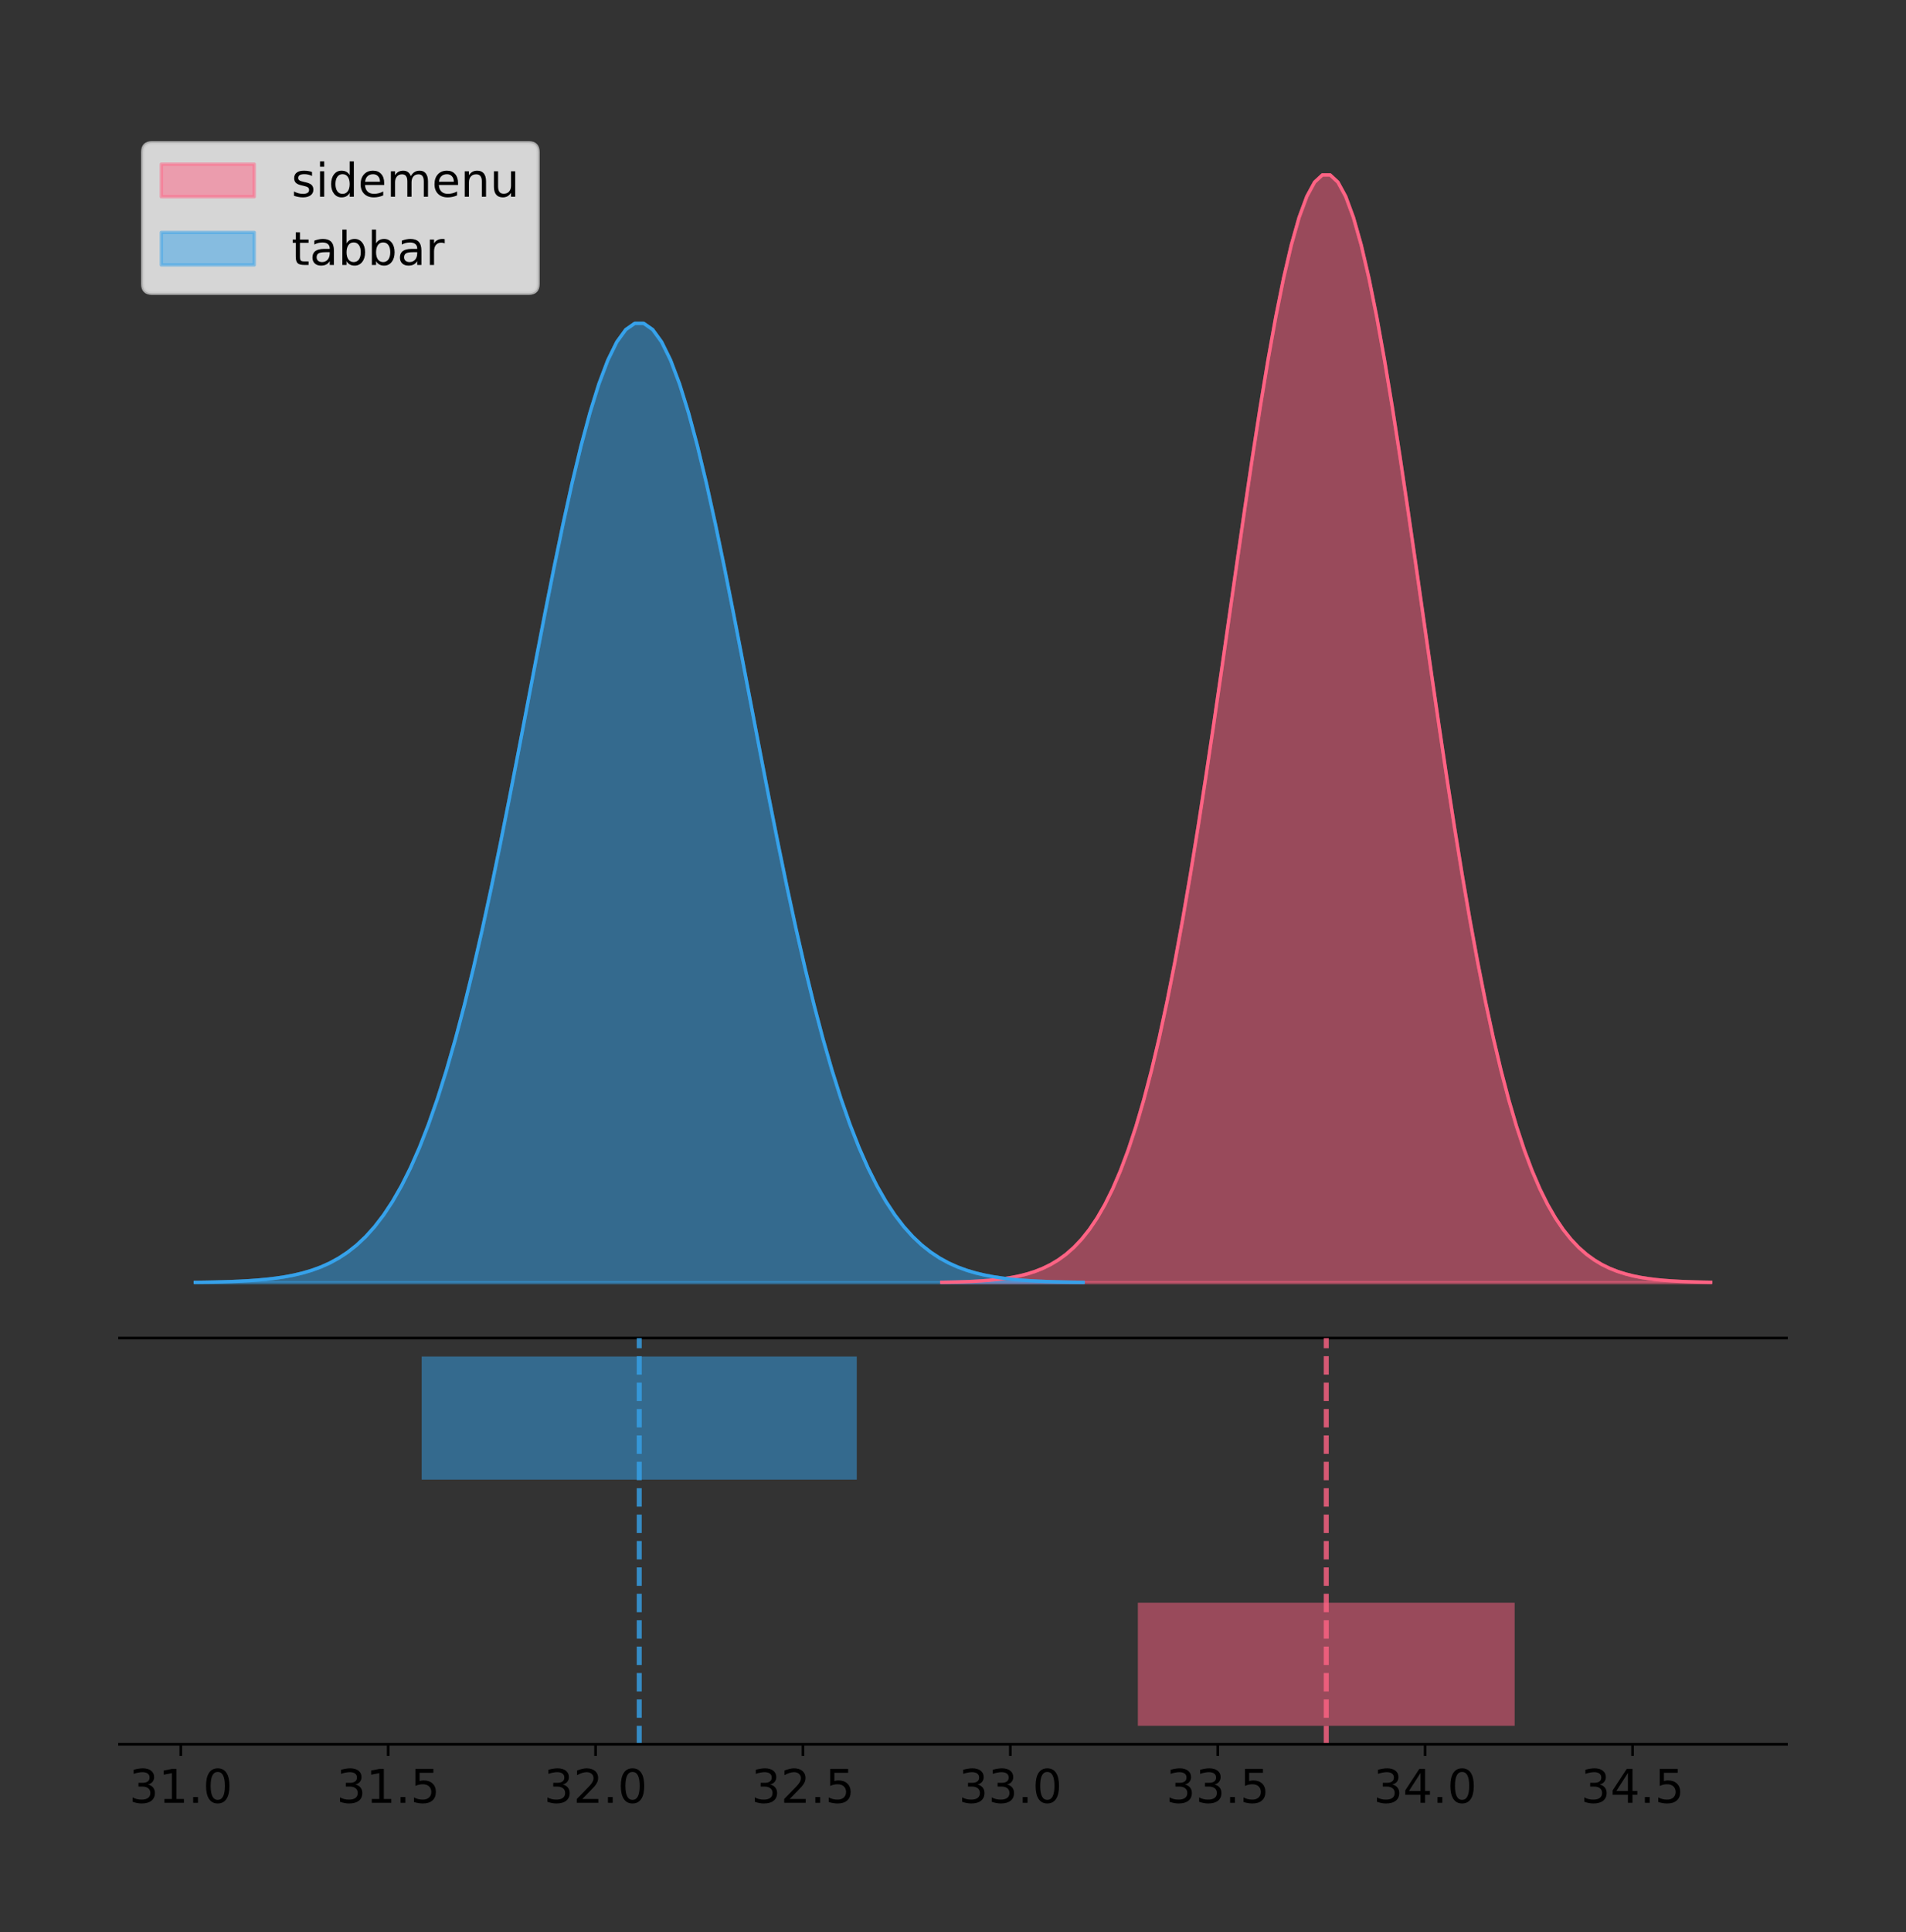<?xml version="1.0" encoding="utf-8" standalone="no"?>
<!DOCTYPE svg PUBLIC "-//W3C//DTD SVG 1.1//EN"
  "http://www.w3.org/Graphics/SVG/1.1/DTD/svg11.dtd">
<!-- Created with matplotlib (https://matplotlib.org/) -->
<svg height="581.789pt" version="1.1" viewBox="0 0 574.2 581.789" width="574.2pt" xmlns="http://www.w3.org/2000/svg" xmlns:xlink="http://www.w3.org/1999/xlink">
 <rect x="0" y="0" width="574.2" height="581.789" fill="#333333" stroke="none"/>
 <defs>
  <style type="text/css">
*{stroke-linecap:butt;stroke-linejoin:round;}
  </style>
 </defs>
 <g id="figure_1">
  <g id="patch_1">
   <path d="M 0 581.789 
L 574.2 581.789 
L 574.2 0 
L 0 0 
z
" style="fill:none;"/>
  </g>
  <g id="axes_1">
   <g id="patch_2">
    <path d="M 36 402.93 
L 538.2 402.93 
L 538.2 36 
L 36 36 
z
" style="fill:none;"/>
   </g>
   <g id="PolyCollection_1">
    <defs>
     <path d="M 283.722 -195.538 
L 283.722 -195.65 
L 286.062 -195.692 
L 288.402 -195.749 
L 290.742 -195.825 
L 293.082 -195.925 
L 295.422 -196.058 
L 297.762 -196.23 
L 300.102 -196.455 
L 302.441 -196.744 
L 304.781 -197.115 
L 307.121 -197.585 
L 309.461 -198.179 
L 311.801 -198.923 
L 314.141 -199.848 
L 316.481 -200.99 
L 318.821 -202.39 
L 321.161 -204.093 
L 323.501 -206.151 
L 325.84 -208.617 
L 328.18 -211.552 
L 330.52 -215.017 
L 332.86 -219.078 
L 335.2 -223.801 
L 337.54 -229.25 
L 339.88 -235.488 
L 342.22 -242.572 
L 344.56 -250.552 
L 346.9 -259.468 
L 349.24 -269.344 
L 351.579 -280.192 
L 353.919 -292.002 
L 356.259 -304.744 
L 358.599 -318.365 
L 360.939 -332.786 
L 363.279 -347.901 
L 365.619 -363.58 
L 367.959 -379.667 
L 370.299 -395.98 
L 372.639 -412.318 
L 374.978 -428.462 
L 377.318 -444.18 
L 379.658 -459.23 
L 381.998 -473.372 
L 384.338 -486.366 
L 386.678 -497.987 
L 389.018 -508.025 
L 391.358 -516.294 
L 393.698 -522.64 
L 396.038 -526.94 
L 398.378 -529.111 
L 400.717 -529.111 
L 403.057 -526.94 
L 405.397 -522.64 
L 407.737 -516.294 
L 410.077 -508.025 
L 412.417 -497.987 
L 414.757 -486.366 
L 417.097 -473.372 
L 419.437 -459.23 
L 421.777 -444.18 
L 424.116 -428.462 
L 426.456 -412.318 
L 428.796 -395.98 
L 431.136 -379.667 
L 433.476 -363.58 
L 435.816 -347.901 
L 438.156 -332.786 
L 440.496 -318.365 
L 442.836 -304.744 
L 445.176 -292.002 
L 447.515 -280.192 
L 449.855 -269.344 
L 452.195 -259.468 
L 454.535 -250.552 
L 456.875 -242.572 
L 459.215 -235.488 
L 461.555 -229.25 
L 463.895 -223.801 
L 466.235 -219.078 
L 468.575 -215.017 
L 470.915 -211.552 
L 473.254 -208.617 
L 475.594 -206.151 
L 477.934 -204.093 
L 480.274 -202.39 
L 482.614 -200.99 
L 484.954 -199.848 
L 487.294 -198.923 
L 489.634 -198.179 
L 491.974 -197.585 
L 494.314 -197.115 
L 496.653 -196.744 
L 498.993 -196.455 
L 501.333 -196.23 
L 503.673 -196.058 
L 506.013 -195.925 
L 508.353 -195.825 
L 510.693 -195.749 
L 513.033 -195.692 
L 515.373 -195.65 
L 515.373 -195.538 
L 515.373 -195.538 
L 513.033 -195.538 
L 510.693 -195.538 
L 508.353 -195.538 
L 506.013 -195.538 
L 503.673 -195.538 
L 501.333 -195.538 
L 498.993 -195.538 
L 496.653 -195.538 
L 494.314 -195.538 
L 491.974 -195.538 
L 489.634 -195.538 
L 487.294 -195.538 
L 484.954 -195.538 
L 482.614 -195.538 
L 480.274 -195.538 
L 477.934 -195.538 
L 475.594 -195.538 
L 473.254 -195.538 
L 470.915 -195.538 
L 468.575 -195.538 
L 466.235 -195.538 
L 463.895 -195.538 
L 461.555 -195.538 
L 459.215 -195.538 
L 456.875 -195.538 
L 454.535 -195.538 
L 452.195 -195.538 
L 449.855 -195.538 
L 447.515 -195.538 
L 445.176 -195.538 
L 442.836 -195.538 
L 440.496 -195.538 
L 438.156 -195.538 
L 435.816 -195.538 
L 433.476 -195.538 
L 431.136 -195.538 
L 428.796 -195.538 
L 426.456 -195.538 
L 424.116 -195.538 
L 421.777 -195.538 
L 419.437 -195.538 
L 417.097 -195.538 
L 414.757 -195.538 
L 412.417 -195.538 
L 410.077 -195.538 
L 407.737 -195.538 
L 405.397 -195.538 
L 403.057 -195.538 
L 400.717 -195.538 
L 398.378 -195.538 
L 396.038 -195.538 
L 393.698 -195.538 
L 391.358 -195.538 
L 389.018 -195.538 
L 386.678 -195.538 
L 384.338 -195.538 
L 381.998 -195.538 
L 379.658 -195.538 
L 377.318 -195.538 
L 374.978 -195.538 
L 372.639 -195.538 
L 370.299 -195.538 
L 367.959 -195.538 
L 365.619 -195.538 
L 363.279 -195.538 
L 360.939 -195.538 
L 358.599 -195.538 
L 356.259 -195.538 
L 353.919 -195.538 
L 351.579 -195.538 
L 349.24 -195.538 
L 346.9 -195.538 
L 344.56 -195.538 
L 342.22 -195.538 
L 339.88 -195.538 
L 337.54 -195.538 
L 335.2 -195.538 
L 332.86 -195.538 
L 330.52 -195.538 
L 328.18 -195.538 
L 325.84 -195.538 
L 323.501 -195.538 
L 321.161 -195.538 
L 318.821 -195.538 
L 316.481 -195.538 
L 314.141 -195.538 
L 311.801 -195.538 
L 309.461 -195.538 
L 307.121 -195.538 
L 304.781 -195.538 
L 302.441 -195.538 
L 300.102 -195.538 
L 297.762 -195.538 
L 295.422 -195.538 
L 293.082 -195.538 
L 290.742 -195.538 
L 288.402 -195.538 
L 286.062 -195.538 
L 283.722 -195.538 
z
" id="m0e2a5c49fc" style="stroke:#ff6384;stroke-opacity:0.5;"/>
    </defs>
    <g clip-path="url(#p5941445e49)">
     <use style="fill:#ff6384;fill-opacity:0.5;stroke:#ff6384;stroke-opacity:0.5;" x="0" xlink:href="#m0e2a5c49fc" y="581.789"/>
    </g>
   </g>
   <g id="PolyCollection_2">
    <defs>
     <path d="M 58.827 -195.538 
L 58.827 -195.635 
L 61.529 -195.672 
L 64.231 -195.721 
L 66.933 -195.786 
L 69.635 -195.873 
L 72.337 -195.988 
L 75.039 -196.138 
L 77.74 -196.332 
L 80.442 -196.583 
L 83.144 -196.903 
L 85.846 -197.311 
L 88.548 -197.825 
L 91.25 -198.469 
L 93.952 -199.271 
L 96.654 -200.26 
L 99.356 -201.472 
L 102.057 -202.947 
L 104.759 -204.729 
L 107.461 -206.865 
L 110.163 -209.406 
L 112.865 -212.407 
L 115.567 -215.924 
L 118.269 -220.014 
L 120.971 -224.733 
L 123.673 -230.136 
L 126.374 -236.271 
L 129.076 -243.182 
L 131.778 -250.903 
L 134.48 -259.456 
L 137.182 -268.851 
L 139.884 -279.078 
L 142.586 -290.114 
L 145.288 -301.91 
L 147.99 -314.398 
L 150.691 -327.488 
L 153.393 -341.067 
L 156.095 -354.998 
L 158.797 -369.126 
L 161.499 -383.275 
L 164.201 -397.256 
L 166.903 -410.868 
L 169.605 -423.902 
L 172.307 -436.149 
L 175.008 -447.402 
L 177.71 -457.466 
L 180.412 -466.159 
L 183.114 -473.321 
L 185.816 -478.816 
L 188.518 -482.54 
L 191.22 -484.42 
L 193.922 -484.42 
L 196.624 -482.54 
L 199.325 -478.816 
L 202.027 -473.321 
L 204.729 -466.159 
L 207.431 -457.466 
L 210.133 -447.402 
L 212.835 -436.149 
L 215.537 -423.902 
L 218.239 -410.868 
L 220.941 -397.256 
L 223.642 -383.275 
L 226.344 -369.126 
L 229.046 -354.998 
L 231.748 -341.067 
L 234.45 -327.488 
L 237.152 -314.398 
L 239.854 -301.91 
L 242.556 -290.114 
L 245.258 -279.078 
L 247.959 -268.851 
L 250.661 -259.456 
L 253.363 -250.903 
L 256.065 -243.182 
L 258.767 -236.271 
L 261.469 -230.136 
L 264.171 -224.733 
L 266.873 -220.014 
L 269.575 -215.924 
L 272.277 -212.407 
L 274.978 -209.406 
L 277.68 -206.865 
L 280.382 -204.729 
L 283.084 -202.947 
L 285.786 -201.472 
L 288.488 -200.26 
L 291.19 -199.271 
L 293.892 -198.469 
L 296.594 -197.825 
L 299.295 -197.311 
L 301.997 -196.903 
L 304.699 -196.583 
L 307.401 -196.332 
L 310.103 -196.138 
L 312.805 -195.988 
L 315.507 -195.873 
L 318.209 -195.786 
L 320.911 -195.721 
L 323.612 -195.672 
L 326.314 -195.635 
L 326.314 -195.538 
L 326.314 -195.538 
L 323.612 -195.538 
L 320.911 -195.538 
L 318.209 -195.538 
L 315.507 -195.538 
L 312.805 -195.538 
L 310.103 -195.538 
L 307.401 -195.538 
L 304.699 -195.538 
L 301.997 -195.538 
L 299.295 -195.538 
L 296.594 -195.538 
L 293.892 -195.538 
L 291.19 -195.538 
L 288.488 -195.538 
L 285.786 -195.538 
L 283.084 -195.538 
L 280.382 -195.538 
L 277.68 -195.538 
L 274.978 -195.538 
L 272.277 -195.538 
L 269.575 -195.538 
L 266.873 -195.538 
L 264.171 -195.538 
L 261.469 -195.538 
L 258.767 -195.538 
L 256.065 -195.538 
L 253.363 -195.538 
L 250.661 -195.538 
L 247.959 -195.538 
L 245.258 -195.538 
L 242.556 -195.538 
L 239.854 -195.538 
L 237.152 -195.538 
L 234.45 -195.538 
L 231.748 -195.538 
L 229.046 -195.538 
L 226.344 -195.538 
L 223.642 -195.538 
L 220.941 -195.538 
L 218.239 -195.538 
L 215.537 -195.538 
L 212.835 -195.538 
L 210.133 -195.538 
L 207.431 -195.538 
L 204.729 -195.538 
L 202.027 -195.538 
L 199.325 -195.538 
L 196.624 -195.538 
L 193.922 -195.538 
L 191.22 -195.538 
L 188.518 -195.538 
L 185.816 -195.538 
L 183.114 -195.538 
L 180.412 -195.538 
L 177.71 -195.538 
L 175.008 -195.538 
L 172.307 -195.538 
L 169.605 -195.538 
L 166.903 -195.538 
L 164.201 -195.538 
L 161.499 -195.538 
L 158.797 -195.538 
L 156.095 -195.538 
L 153.393 -195.538 
L 150.691 -195.538 
L 147.99 -195.538 
L 145.288 -195.538 
L 142.586 -195.538 
L 139.884 -195.538 
L 137.182 -195.538 
L 134.48 -195.538 
L 131.778 -195.538 
L 129.076 -195.538 
L 126.374 -195.538 
L 123.673 -195.538 
L 120.971 -195.538 
L 118.269 -195.538 
L 115.567 -195.538 
L 112.865 -195.538 
L 110.163 -195.538 
L 107.461 -195.538 
L 104.759 -195.538 
L 102.057 -195.538 
L 99.356 -195.538 
L 96.654 -195.538 
L 93.952 -195.538 
L 91.25 -195.538 
L 88.548 -195.538 
L 85.846 -195.538 
L 83.144 -195.538 
L 80.442 -195.538 
L 77.74 -195.538 
L 75.039 -195.538 
L 72.337 -195.538 
L 69.635 -195.538 
L 66.933 -195.538 
L 64.231 -195.538 
L 61.529 -195.538 
L 58.827 -195.538 
z
" id="mca0e603851" style="stroke:#36a2eb;stroke-opacity:0.5;"/>
    </defs>
    <g clip-path="url(#p5941445e49)">
     <use style="fill:#36a2eb;fill-opacity:0.5;stroke:#36a2eb;stroke-opacity:0.5;" x="0" xlink:href="#mca0e603851" y="581.789"/>
    </g>
   </g>
   <g id="line2d_1">
    <path clip-path="url(#p5941445e49)" d="M 283.722 386.139 
L 286.062 386.097 
L 288.402 386.04 
L 290.742 385.965 
L 293.082 385.864 
L 295.422 385.732 
L 297.762 385.559 
L 300.102 385.334 
L 302.441 385.045 
L 304.781 384.675 
L 307.121 384.204 
L 309.461 383.61 
L 311.801 382.867 
L 314.141 381.941 
L 316.481 380.799 
L 318.821 379.399 
L 321.161 377.696 
L 323.501 375.639 
L 325.84 373.172 
L 328.18 370.238 
L 330.52 366.772 
L 332.86 362.711 
L 335.2 357.989 
L 337.54 352.539 
L 339.88 346.301 
L 342.22 339.217 
L 344.56 331.237 
L 346.9 322.322 
L 349.24 312.445 
L 351.579 301.597 
L 353.919 289.787 
L 356.259 277.045 
L 358.599 263.424 
L 360.939 249.004 
L 363.279 233.888 
L 365.619 218.209 
L 367.959 202.123 
L 370.299 185.809 
L 372.639 169.471 
L 374.978 153.327 
L 377.318 137.61 
L 379.658 122.559 
L 381.998 108.418 
L 384.338 95.423 
L 386.678 83.803 
L 389.018 73.765 
L 391.358 65.495 
L 393.698 59.15 
L 396.038 54.85 
L 398.378 52.679 
L 400.717 52.679 
L 403.057 54.85 
L 405.397 59.15 
L 407.737 65.495 
L 410.077 73.765 
L 412.417 83.803 
L 414.757 95.423 
L 417.097 108.418 
L 419.437 122.559 
L 421.777 137.61 
L 424.116 153.327 
L 426.456 169.471 
L 428.796 185.809 
L 431.136 202.123 
L 433.476 218.209 
L 435.816 233.888 
L 438.156 249.004 
L 440.496 263.424 
L 442.836 277.045 
L 445.176 289.787 
L 447.515 301.597 
L 449.855 312.445 
L 452.195 322.322 
L 454.535 331.237 
L 456.875 339.217 
L 459.215 346.301 
L 461.555 352.539 
L 463.895 357.989 
L 466.235 362.711 
L 468.575 366.772 
L 470.915 370.238 
L 473.254 373.172 
L 475.594 375.639 
L 477.934 377.696 
L 480.274 379.399 
L 482.614 380.799 
L 484.954 381.941 
L 487.294 382.867 
L 489.634 383.61 
L 491.974 384.204 
L 494.314 384.675 
L 496.653 385.045 
L 498.993 385.334 
L 501.333 385.559 
L 503.673 385.732 
L 506.013 385.864 
L 508.353 385.965 
L 510.693 386.04 
L 513.033 386.097 
L 515.373 386.139 
" style="fill:none;stroke:#ff6384;stroke-linecap:square;"/>
   </g>
   <g id="line2d_2">
    <path clip-path="url(#p5941445e49)" d="M 58.827 386.154 
L 61.529 386.118 
L 64.231 386.069 
L 66.933 386.003 
L 69.635 385.916 
L 72.337 385.801 
L 75.039 385.652 
L 77.74 385.457 
L 80.442 385.207 
L 83.144 384.886 
L 85.846 384.478 
L 88.548 383.964 
L 91.25 383.32 
L 93.952 382.519 
L 96.654 381.53 
L 99.356 380.317 
L 102.057 378.842 
L 104.759 377.061 
L 107.461 374.925 
L 110.163 372.383 
L 112.865 369.382 
L 115.567 365.865 
L 118.269 361.775 
L 120.971 357.056 
L 123.673 351.654 
L 126.374 345.518 
L 129.076 338.607 
L 131.778 330.887 
L 134.48 322.333 
L 137.182 312.939 
L 139.884 302.711 
L 142.586 291.676 
L 145.288 279.88 
L 147.99 267.391 
L 150.691 254.301 
L 153.393 240.722 
L 156.095 226.791 
L 158.797 212.663 
L 161.499 198.514 
L 164.201 184.533 
L 166.903 170.921 
L 169.605 157.887 
L 172.307 145.64 
L 175.008 134.387 
L 177.71 124.323 
L 180.412 115.63 
L 183.114 108.468 
L 185.816 102.973 
L 188.518 99.249 
L 191.22 97.369 
L 193.922 97.369 
L 196.624 99.249 
L 199.325 102.973 
L 202.027 108.468 
L 204.729 115.63 
L 207.431 124.323 
L 210.133 134.387 
L 212.835 145.64 
L 215.537 157.887 
L 218.239 170.921 
L 220.941 184.533 
L 223.642 198.514 
L 226.344 212.663 
L 229.046 226.791 
L 231.748 240.722 
L 234.45 254.301 
L 237.152 267.391 
L 239.854 279.88 
L 242.556 291.676 
L 245.258 302.711 
L 247.959 312.939 
L 250.661 322.333 
L 253.363 330.887 
L 256.065 338.607 
L 258.767 345.518 
L 261.469 351.654 
L 264.171 357.056 
L 266.873 361.775 
L 269.575 365.865 
L 272.277 369.382 
L 274.978 372.383 
L 277.68 374.925 
L 280.382 377.061 
L 283.084 378.842 
L 285.786 380.317 
L 288.488 381.53 
L 291.19 382.519 
L 293.892 383.32 
L 296.594 383.964 
L 299.295 384.478 
L 301.997 384.886 
L 304.699 385.207 
L 307.401 385.457 
L 310.103 385.652 
L 312.805 385.801 
L 315.507 385.916 
L 318.209 386.003 
L 320.911 386.069 
L 323.612 386.118 
L 326.314 386.154 
" style="fill:none;stroke:#36a2eb;stroke-linecap:square;"/>
   </g>
   <g id="patch_3">
    <path d="M 36 402.93 
L 538.2 402.93 
" style="fill:none;stroke:#000000;stroke-linecap:square;stroke-linejoin:miter;stroke-width:0.8;"/>
   </g>
   <g id="legend_1">
    <g id="patch_4">
     <path d="M 45.8 88.299 
L 159.281 88.299 
Q 162.081 88.299 162.081 85.499 
L 162.081 45.8 
Q 162.081 43 159.281 43 
L 45.8 43 
Q 43 43 43 45.8 
L 43 85.499 
Q 43 88.299 45.8 88.299 
z
" style="fill:#ffffff;opacity:0.8;stroke:#cccccc;stroke-linejoin:miter;"/>
    </g>
    <g id="patch_5">
     <path d="M 48.6 59.238 
L 76.6 59.238 
L 76.6 49.438 
L 48.6 49.438 
z
" style="fill:#ff6384;opacity:0.5;stroke:#ff6384;stroke-linejoin:miter;"/>
    </g>
    <g id="text_1">
     <!-- sidemenu -->
     <defs>
      <path d="M 44.281 53.078 
L 44.281 44.578 
Q 40.484 46.531 36.375 47.5 
Q 32.281 48.484 27.875 48.484 
Q 21.188 48.484 17.844 46.438 
Q 14.5 44.391 14.5 40.281 
Q 14.5 37.156 16.891 35.375 
Q 19.281 33.594 26.516 31.984 
L 29.594 31.297 
Q 39.156 29.25 43.188 25.516 
Q 47.219 21.781 47.219 15.094 
Q 47.219 7.469 41.188 3.016 
Q 35.156 -1.422 24.609 -1.422 
Q 20.219 -1.422 15.453 -0.562 
Q 10.688 0.297 5.422 2 
L 5.422 11.281 
Q 10.406 8.688 15.234 7.391 
Q 20.062 6.109 24.812 6.109 
Q 31.156 6.109 34.562 8.281 
Q 37.984 10.453 37.984 14.406 
Q 37.984 18.062 35.516 20.016 
Q 33.062 21.969 24.703 23.781 
L 21.578 24.516 
Q 13.234 26.266 9.516 29.906 
Q 5.812 33.547 5.812 39.891 
Q 5.812 47.609 11.281 51.797 
Q 16.75 56 26.812 56 
Q 31.781 56 36.172 55.266 
Q 40.578 54.547 44.281 53.078 
z
" id="DejaVuSans-115"/>
      <path d="M 9.422 54.688 
L 18.406 54.688 
L 18.406 0 
L 9.422 0 
z
M 9.422 75.984 
L 18.406 75.984 
L 18.406 64.594 
L 9.422 64.594 
z
" id="DejaVuSans-105"/>
      <path d="M 45.406 46.391 
L 45.406 75.984 
L 54.391 75.984 
L 54.391 0 
L 45.406 0 
L 45.406 8.203 
Q 42.578 3.328 38.25 0.953 
Q 33.938 -1.422 27.875 -1.422 
Q 17.969 -1.422 11.734 6.484 
Q 5.516 14.406 5.516 27.297 
Q 5.516 40.188 11.734 48.094 
Q 17.969 56 27.875 56 
Q 33.938 56 38.25 53.625 
Q 42.578 51.266 45.406 46.391 
z
M 14.797 27.297 
Q 14.797 17.391 18.875 11.75 
Q 22.953 6.109 30.078 6.109 
Q 37.203 6.109 41.297 11.75 
Q 45.406 17.391 45.406 27.297 
Q 45.406 37.203 41.297 42.844 
Q 37.203 48.484 30.078 48.484 
Q 22.953 48.484 18.875 42.844 
Q 14.797 37.203 14.797 27.297 
z
" id="DejaVuSans-100"/>
      <path d="M 56.203 29.594 
L 56.203 25.203 
L 14.891 25.203 
Q 15.484 15.922 20.484 11.062 
Q 25.484 6.203 34.422 6.203 
Q 39.594 6.203 44.453 7.469 
Q 49.312 8.734 54.109 11.281 
L 54.109 2.781 
Q 49.266 0.734 44.188 -0.344 
Q 39.109 -1.422 33.891 -1.422 
Q 20.797 -1.422 13.156 6.188 
Q 5.516 13.812 5.516 26.812 
Q 5.516 40.234 12.766 48.109 
Q 20.016 56 32.328 56 
Q 43.359 56 49.781 48.891 
Q 56.203 41.797 56.203 29.594 
z
M 47.219 32.234 
Q 47.125 39.594 43.094 43.984 
Q 39.062 48.391 32.422 48.391 
Q 24.906 48.391 20.391 44.141 
Q 15.875 39.891 15.188 32.172 
z
" id="DejaVuSans-101"/>
      <path d="M 52 44.188 
Q 55.375 50.25 60.062 53.125 
Q 64.75 56 71.094 56 
Q 79.641 56 84.281 50.016 
Q 88.922 44.047 88.922 33.016 
L 88.922 0 
L 79.891 0 
L 79.891 32.719 
Q 79.891 40.578 77.094 44.375 
Q 74.312 48.188 68.609 48.188 
Q 61.625 48.188 57.562 43.547 
Q 53.516 38.922 53.516 30.906 
L 53.516 0 
L 44.484 0 
L 44.484 32.719 
Q 44.484 40.625 41.703 44.406 
Q 38.922 48.188 33.109 48.188 
Q 26.219 48.188 22.156 43.531 
Q 18.109 38.875 18.109 30.906 
L 18.109 0 
L 9.078 0 
L 9.078 54.688 
L 18.109 54.688 
L 18.109 46.188 
Q 21.188 51.219 25.484 53.609 
Q 29.781 56 35.688 56 
Q 41.656 56 45.828 52.969 
Q 50 49.953 52 44.188 
z
" id="DejaVuSans-109"/>
      <path d="M 54.891 33.016 
L 54.891 0 
L 45.906 0 
L 45.906 32.719 
Q 45.906 40.484 42.875 44.328 
Q 39.844 48.188 33.797 48.188 
Q 26.516 48.188 22.312 43.547 
Q 18.109 38.922 18.109 30.906 
L 18.109 0 
L 9.078 0 
L 9.078 54.688 
L 18.109 54.688 
L 18.109 46.188 
Q 21.344 51.125 25.703 53.562 
Q 30.078 56 35.797 56 
Q 45.219 56 50.047 50.172 
Q 54.891 44.344 54.891 33.016 
z
" id="DejaVuSans-110"/>
      <path d="M 8.5 21.578 
L 8.5 54.688 
L 17.484 54.688 
L 17.484 21.922 
Q 17.484 14.156 20.5 10.266 
Q 23.531 6.391 29.594 6.391 
Q 36.859 6.391 41.078 11.031 
Q 45.312 15.672 45.312 23.688 
L 45.312 54.688 
L 54.297 54.688 
L 54.297 0 
L 45.312 0 
L 45.312 8.406 
Q 42.047 3.422 37.719 1 
Q 33.406 -1.422 27.688 -1.422 
Q 18.266 -1.422 13.375 4.438 
Q 8.5 10.297 8.5 21.578 
z
M 31.109 56 
z
" id="DejaVuSans-117"/>
     </defs>
     <g transform="translate(87.8 59.238)scale(0.14 -0.14)">
      <use xlink:href="#DejaVuSans-115"/>
      <use x="52.1" xlink:href="#DejaVuSans-105"/>
      <use x="79.883" xlink:href="#DejaVuSans-100"/>
      <use x="143.359" xlink:href="#DejaVuSans-101"/>
      <use x="204.883" xlink:href="#DejaVuSans-109"/>
      <use x="302.295" xlink:href="#DejaVuSans-101"/>
      <use x="363.818" xlink:href="#DejaVuSans-110"/>
      <use x="427.197" xlink:href="#DejaVuSans-117"/>
     </g>
    </g>
    <g id="patch_6">
     <path d="M 48.6 79.787 
L 76.6 79.787 
L 76.6 69.987 
L 48.6 69.987 
z
" style="fill:#36a2eb;opacity:0.5;stroke:#36a2eb;stroke-linejoin:miter;"/>
    </g>
    <g id="text_2">
     <!-- tabbar -->
     <defs>
      <path d="M 18.312 70.219 
L 18.312 54.688 
L 36.812 54.688 
L 36.812 47.703 
L 18.312 47.703 
L 18.312 18.016 
Q 18.312 11.328 20.141 9.422 
Q 21.969 7.516 27.594 7.516 
L 36.812 7.516 
L 36.812 0 
L 27.594 0 
Q 17.188 0 13.234 3.875 
Q 9.281 7.766 9.281 18.016 
L 9.281 47.703 
L 2.688 47.703 
L 2.688 54.688 
L 9.281 54.688 
L 9.281 70.219 
z
" id="DejaVuSans-116"/>
      <path d="M 34.281 27.484 
Q 23.391 27.484 19.188 25 
Q 14.984 22.516 14.984 16.5 
Q 14.984 11.719 18.141 8.906 
Q 21.297 6.109 26.703 6.109 
Q 34.188 6.109 38.703 11.406 
Q 43.219 16.703 43.219 25.484 
L 43.219 27.484 
z
M 52.203 31.203 
L 52.203 0 
L 43.219 0 
L 43.219 8.297 
Q 40.141 3.328 35.547 0.953 
Q 30.953 -1.422 24.312 -1.422 
Q 15.922 -1.422 10.953 3.297 
Q 6 8.016 6 15.922 
Q 6 25.141 12.172 29.828 
Q 18.359 34.516 30.609 34.516 
L 43.219 34.516 
L 43.219 35.406 
Q 43.219 41.609 39.141 45 
Q 35.062 48.391 27.688 48.391 
Q 23 48.391 18.547 47.266 
Q 14.109 46.141 10.016 43.891 
L 10.016 52.203 
Q 14.938 54.109 19.578 55.047 
Q 24.219 56 28.609 56 
Q 40.484 56 46.344 49.844 
Q 52.203 43.703 52.203 31.203 
z
" id="DejaVuSans-97"/>
      <path d="M 48.688 27.297 
Q 48.688 37.203 44.609 42.844 
Q 40.531 48.484 33.406 48.484 
Q 26.266 48.484 22.188 42.844 
Q 18.109 37.203 18.109 27.297 
Q 18.109 17.391 22.188 11.75 
Q 26.266 6.109 33.406 6.109 
Q 40.531 6.109 44.609 11.75 
Q 48.688 17.391 48.688 27.297 
z
M 18.109 46.391 
Q 20.953 51.266 25.266 53.625 
Q 29.594 56 35.594 56 
Q 45.562 56 51.781 48.094 
Q 58.016 40.188 58.016 27.297 
Q 58.016 14.406 51.781 6.484 
Q 45.562 -1.422 35.594 -1.422 
Q 29.594 -1.422 25.266 0.953 
Q 20.953 3.328 18.109 8.203 
L 18.109 0 
L 9.078 0 
L 9.078 75.984 
L 18.109 75.984 
z
" id="DejaVuSans-98"/>
      <path d="M 41.109 46.297 
Q 39.594 47.172 37.812 47.578 
Q 36.031 48 33.891 48 
Q 26.266 48 22.188 43.047 
Q 18.109 38.094 18.109 28.812 
L 18.109 0 
L 9.078 0 
L 9.078 54.688 
L 18.109 54.688 
L 18.109 46.188 
Q 20.953 51.172 25.484 53.578 
Q 30.031 56 36.531 56 
Q 37.453 56 38.578 55.875 
Q 39.703 55.766 41.062 55.516 
z
" id="DejaVuSans-114"/>
     </defs>
     <g transform="translate(87.8 79.787)scale(0.14 -0.14)">
      <use xlink:href="#DejaVuSans-116"/>
      <use x="39.209" xlink:href="#DejaVuSans-97"/>
      <use x="100.488" xlink:href="#DejaVuSans-98"/>
      <use x="163.965" xlink:href="#DejaVuSans-98"/>
      <use x="227.441" xlink:href="#DejaVuSans-97"/>
      <use x="288.721" xlink:href="#DejaVuSans-114"/>
     </g>
    </g>
   </g>
  </g>
  <g id="axes_2">
   <g id="patch_7">
    <path d="M 36 525.24 
L 538.2 525.24 
L 538.2 402.93 
L 36 402.93 
z
" style="fill:none;"/>
   </g>
   <g id="patch_8">
    <path clip-path="url(#p1b2c20e441)" d="M 342.793 519.68 
L 456.302 519.68 
L 456.302 482.617 
L 342.793 482.617 
z
" style="fill:#ff6384;opacity:0.5;"/>
   </g>
   <g id="patch_9">
    <path clip-path="url(#p1b2c20e441)" d="M 127.036 445.553 
L 258.105 445.553 
L 258.105 408.49 
L 127.036 408.49 
z
" style="fill:#36a2eb;opacity:0.5;"/>
   </g>
   <g id="matplotlib.axis_1">
    <g id="xtick_1">
     <g id="line2d_3">
      <defs>
       <path d="M 0 0 
L 0 3.5 
" id="m263d183e8c" style="stroke:#000000;stroke-width:0.8;"/>
      </defs>
      <g>
       <use style="stroke:#000000;stroke-width:0.8;" x="54.47" xlink:href="#m263d183e8c" y="525.24"/>
      </g>
     </g>
     <g id="text_3">
      <!-- 31.0 -->
      <defs>
       <path d="M 40.578 39.312 
Q 47.656 37.797 51.625 33 
Q 55.609 28.219 55.609 21.188 
Q 55.609 10.406 48.188 4.484 
Q 40.766 -1.422 27.094 -1.422 
Q 22.516 -1.422 17.656 -0.516 
Q 12.797 0.391 7.625 2.203 
L 7.625 11.719 
Q 11.719 9.328 16.594 8.109 
Q 21.484 6.891 26.812 6.891 
Q 36.078 6.891 40.938 10.547 
Q 45.797 14.203 45.797 21.188 
Q 45.797 27.641 41.281 31.266 
Q 36.766 34.906 28.719 34.906 
L 20.219 34.906 
L 20.219 43.016 
L 29.109 43.016 
Q 36.375 43.016 40.234 45.922 
Q 44.094 48.828 44.094 54.297 
Q 44.094 59.906 40.109 62.906 
Q 36.141 65.922 28.719 65.922 
Q 24.656 65.922 20.016 65.031 
Q 15.375 64.156 9.812 62.312 
L 9.812 71.094 
Q 15.438 72.656 20.344 73.438 
Q 25.25 74.219 29.594 74.219 
Q 40.828 74.219 47.359 69.109 
Q 53.906 64.016 53.906 55.328 
Q 53.906 49.266 50.438 45.094 
Q 46.969 40.922 40.578 39.312 
z
" id="DejaVuSans-51"/>
       <path d="M 12.406 8.297 
L 28.516 8.297 
L 28.516 63.922 
L 10.984 60.406 
L 10.984 69.391 
L 28.422 72.906 
L 38.281 72.906 
L 38.281 8.297 
L 54.391 8.297 
L 54.391 0 
L 12.406 0 
z
" id="DejaVuSans-49"/>
       <path d="M 10.688 12.406 
L 21 12.406 
L 21 0 
L 10.688 0 
z
" id="DejaVuSans-46"/>
       <path d="M 31.781 66.406 
Q 24.172 66.406 20.328 58.906 
Q 16.5 51.422 16.5 36.375 
Q 16.5 21.391 20.328 13.891 
Q 24.172 6.391 31.781 6.391 
Q 39.453 6.391 43.281 13.891 
Q 47.125 21.391 47.125 36.375 
Q 47.125 51.422 43.281 58.906 
Q 39.453 66.406 31.781 66.406 
z
M 31.781 74.219 
Q 44.047 74.219 50.516 64.516 
Q 56.984 54.828 56.984 36.375 
Q 56.984 17.969 50.516 8.266 
Q 44.047 -1.422 31.781 -1.422 
Q 19.531 -1.422 13.062 8.266 
Q 6.594 17.969 6.594 36.375 
Q 6.594 54.828 13.062 64.516 
Q 19.531 74.219 31.781 74.219 
z
" id="DejaVuSans-48"/>
      </defs>
      <g transform="translate(38.884 542.878)scale(0.14 -0.14)">
       <use xlink:href="#DejaVuSans-51"/>
       <use x="63.623" xlink:href="#DejaVuSans-49"/>
       <use x="127.246" xlink:href="#DejaVuSans-46"/>
       <use x="159.033" xlink:href="#DejaVuSans-48"/>
      </g>
     </g>
    </g>
    <g id="xtick_2">
     <g id="line2d_4">
      <g>
       <use style="stroke:#000000;stroke-width:0.8;" x="116.948" xlink:href="#m263d183e8c" y="525.24"/>
      </g>
     </g>
     <g id="text_4">
      <!-- 31.5 -->
      <defs>
       <path d="M 10.797 72.906 
L 49.516 72.906 
L 49.516 64.594 
L 19.828 64.594 
L 19.828 46.734 
Q 21.969 47.469 24.109 47.828 
Q 26.266 48.188 28.422 48.188 
Q 40.625 48.188 47.75 41.5 
Q 54.891 34.812 54.891 23.391 
Q 54.891 11.625 47.562 5.094 
Q 40.234 -1.422 26.906 -1.422 
Q 22.312 -1.422 17.547 -0.641 
Q 12.797 0.141 7.719 1.703 
L 7.719 11.625 
Q 12.109 9.234 16.797 8.062 
Q 21.484 6.891 26.703 6.891 
Q 35.156 6.891 40.078 11.328 
Q 45.016 15.766 45.016 23.391 
Q 45.016 31 40.078 35.438 
Q 35.156 39.891 26.703 39.891 
Q 22.75 39.891 18.812 39.016 
Q 14.891 38.141 10.797 36.281 
z
" id="DejaVuSans-53"/>
      </defs>
      <g transform="translate(101.362 542.878)scale(0.14 -0.14)">
       <use xlink:href="#DejaVuSans-51"/>
       <use x="63.623" xlink:href="#DejaVuSans-49"/>
       <use x="127.246" xlink:href="#DejaVuSans-46"/>
       <use x="159.033" xlink:href="#DejaVuSans-53"/>
      </g>
     </g>
    </g>
    <g id="xtick_3">
     <g id="line2d_5">
      <g>
       <use style="stroke:#000000;stroke-width:0.8;" x="179.425" xlink:href="#m263d183e8c" y="525.24"/>
      </g>
     </g>
     <g id="text_5">
      <!-- 32.0 -->
      <defs>
       <path d="M 19.188 8.297 
L 53.609 8.297 
L 53.609 0 
L 7.328 0 
L 7.328 8.297 
Q 12.938 14.109 22.625 23.891 
Q 32.328 33.688 34.812 36.531 
Q 39.547 41.844 41.422 45.531 
Q 43.312 49.219 43.312 52.781 
Q 43.312 58.594 39.234 62.25 
Q 35.156 65.922 28.609 65.922 
Q 23.969 65.922 18.812 64.312 
Q 13.672 62.703 7.812 59.422 
L 7.812 69.391 
Q 13.766 71.781 18.938 73 
Q 24.125 74.219 28.422 74.219 
Q 39.75 74.219 46.484 68.547 
Q 53.219 62.891 53.219 53.422 
Q 53.219 48.922 51.531 44.891 
Q 49.859 40.875 45.406 35.406 
Q 44.188 33.984 37.641 27.219 
Q 31.109 20.453 19.188 8.297 
z
" id="DejaVuSans-50"/>
      </defs>
      <g transform="translate(163.839 542.878)scale(0.14 -0.14)">
       <use xlink:href="#DejaVuSans-51"/>
       <use x="63.623" xlink:href="#DejaVuSans-50"/>
       <use x="127.246" xlink:href="#DejaVuSans-46"/>
       <use x="159.033" xlink:href="#DejaVuSans-48"/>
      </g>
     </g>
    </g>
    <g id="xtick_4">
     <g id="line2d_6">
      <g>
       <use style="stroke:#000000;stroke-width:0.8;" x="241.903" xlink:href="#m263d183e8c" y="525.24"/>
      </g>
     </g>
     <g id="text_6">
      <!-- 32.5 -->
      <g transform="translate(226.317 542.878)scale(0.14 -0.14)">
       <use xlink:href="#DejaVuSans-51"/>
       <use x="63.623" xlink:href="#DejaVuSans-50"/>
       <use x="127.246" xlink:href="#DejaVuSans-46"/>
       <use x="159.033" xlink:href="#DejaVuSans-53"/>
      </g>
     </g>
    </g>
    <g id="xtick_5">
     <g id="line2d_7">
      <g>
       <use style="stroke:#000000;stroke-width:0.8;" x="304.381" xlink:href="#m263d183e8c" y="525.24"/>
      </g>
     </g>
     <g id="text_7">
      <!-- 33.0 -->
      <g transform="translate(288.795 542.878)scale(0.14 -0.14)">
       <use xlink:href="#DejaVuSans-51"/>
       <use x="63.623" xlink:href="#DejaVuSans-51"/>
       <use x="127.246" xlink:href="#DejaVuSans-46"/>
       <use x="159.033" xlink:href="#DejaVuSans-48"/>
      </g>
     </g>
    </g>
    <g id="xtick_6">
     <g id="line2d_8">
      <g>
       <use style="stroke:#000000;stroke-width:0.8;" x="366.859" xlink:href="#m263d183e8c" y="525.24"/>
      </g>
     </g>
     <g id="text_8">
      <!-- 33.5 -->
      <g transform="translate(351.273 542.878)scale(0.14 -0.14)">
       <use xlink:href="#DejaVuSans-51"/>
       <use x="63.623" xlink:href="#DejaVuSans-51"/>
       <use x="127.246" xlink:href="#DejaVuSans-46"/>
       <use x="159.033" xlink:href="#DejaVuSans-53"/>
      </g>
     </g>
    </g>
    <g id="xtick_7">
     <g id="line2d_9">
      <g>
       <use style="stroke:#000000;stroke-width:0.8;" x="429.337" xlink:href="#m263d183e8c" y="525.24"/>
      </g>
     </g>
     <g id="text_9">
      <!-- 34.0 -->
      <defs>
       <path d="M 37.797 64.312 
L 12.891 25.391 
L 37.797 25.391 
z
M 35.203 72.906 
L 47.609 72.906 
L 47.609 25.391 
L 58.016 25.391 
L 58.016 17.188 
L 47.609 17.188 
L 47.609 0 
L 37.797 0 
L 37.797 17.188 
L 4.891 17.188 
L 4.891 26.703 
z
" id="DejaVuSans-52"/>
      </defs>
      <g transform="translate(413.751 542.878)scale(0.14 -0.14)">
       <use xlink:href="#DejaVuSans-51"/>
       <use x="63.623" xlink:href="#DejaVuSans-52"/>
       <use x="127.246" xlink:href="#DejaVuSans-46"/>
       <use x="159.033" xlink:href="#DejaVuSans-48"/>
      </g>
     </g>
    </g>
    <g id="xtick_8">
     <g id="line2d_10">
      <g>
       <use style="stroke:#000000;stroke-width:0.8;" x="491.815" xlink:href="#m263d183e8c" y="525.24"/>
      </g>
     </g>
     <g id="text_10">
      <!-- 34.5 -->
      <g transform="translate(476.229 542.878)scale(0.14 -0.14)">
       <use xlink:href="#DejaVuSans-51"/>
       <use x="63.623" xlink:href="#DejaVuSans-52"/>
       <use x="127.246" xlink:href="#DejaVuSans-46"/>
       <use x="159.033" xlink:href="#DejaVuSans-53"/>
      </g>
     </g>
    </g>
   </g>
   <g id="line2d_11">
    <path clip-path="url(#p1b2c20e441)" d="M 399.547 525.24 
L 399.547 402.93 
" style="fill:none;stroke:#ff6384;stroke-dasharray:5.55,2.4;stroke-dashoffset:0;stroke-opacity:0.8;stroke-width:1.5;"/>
   </g>
   <g id="line2d_12">
    <path clip-path="url(#p1b2c20e441)" d="M 192.571 525.24 
L 192.571 402.93 
" style="fill:none;stroke:#36a2eb;stroke-dasharray:5.55,2.4;stroke-dashoffset:0;stroke-opacity:0.8;stroke-width:1.5;"/>
   </g>
   <g id="patch_10">
    <path d="M 36 525.24 
L 538.2 525.24 
" style="fill:none;stroke:#000000;stroke-linecap:square;stroke-linejoin:miter;stroke-width:0.8;"/>
   </g>
  </g>
 </g>
 <defs>
  <clipPath id="p5941445e49">
   <rect height="366.93" width="502.2" x="36" y="36"/>
  </clipPath>
  <clipPath id="p1b2c20e441">
   <rect height="122.31" width="502.2" x="36" y="402.93"/>
  </clipPath>
 </defs>
</svg>
